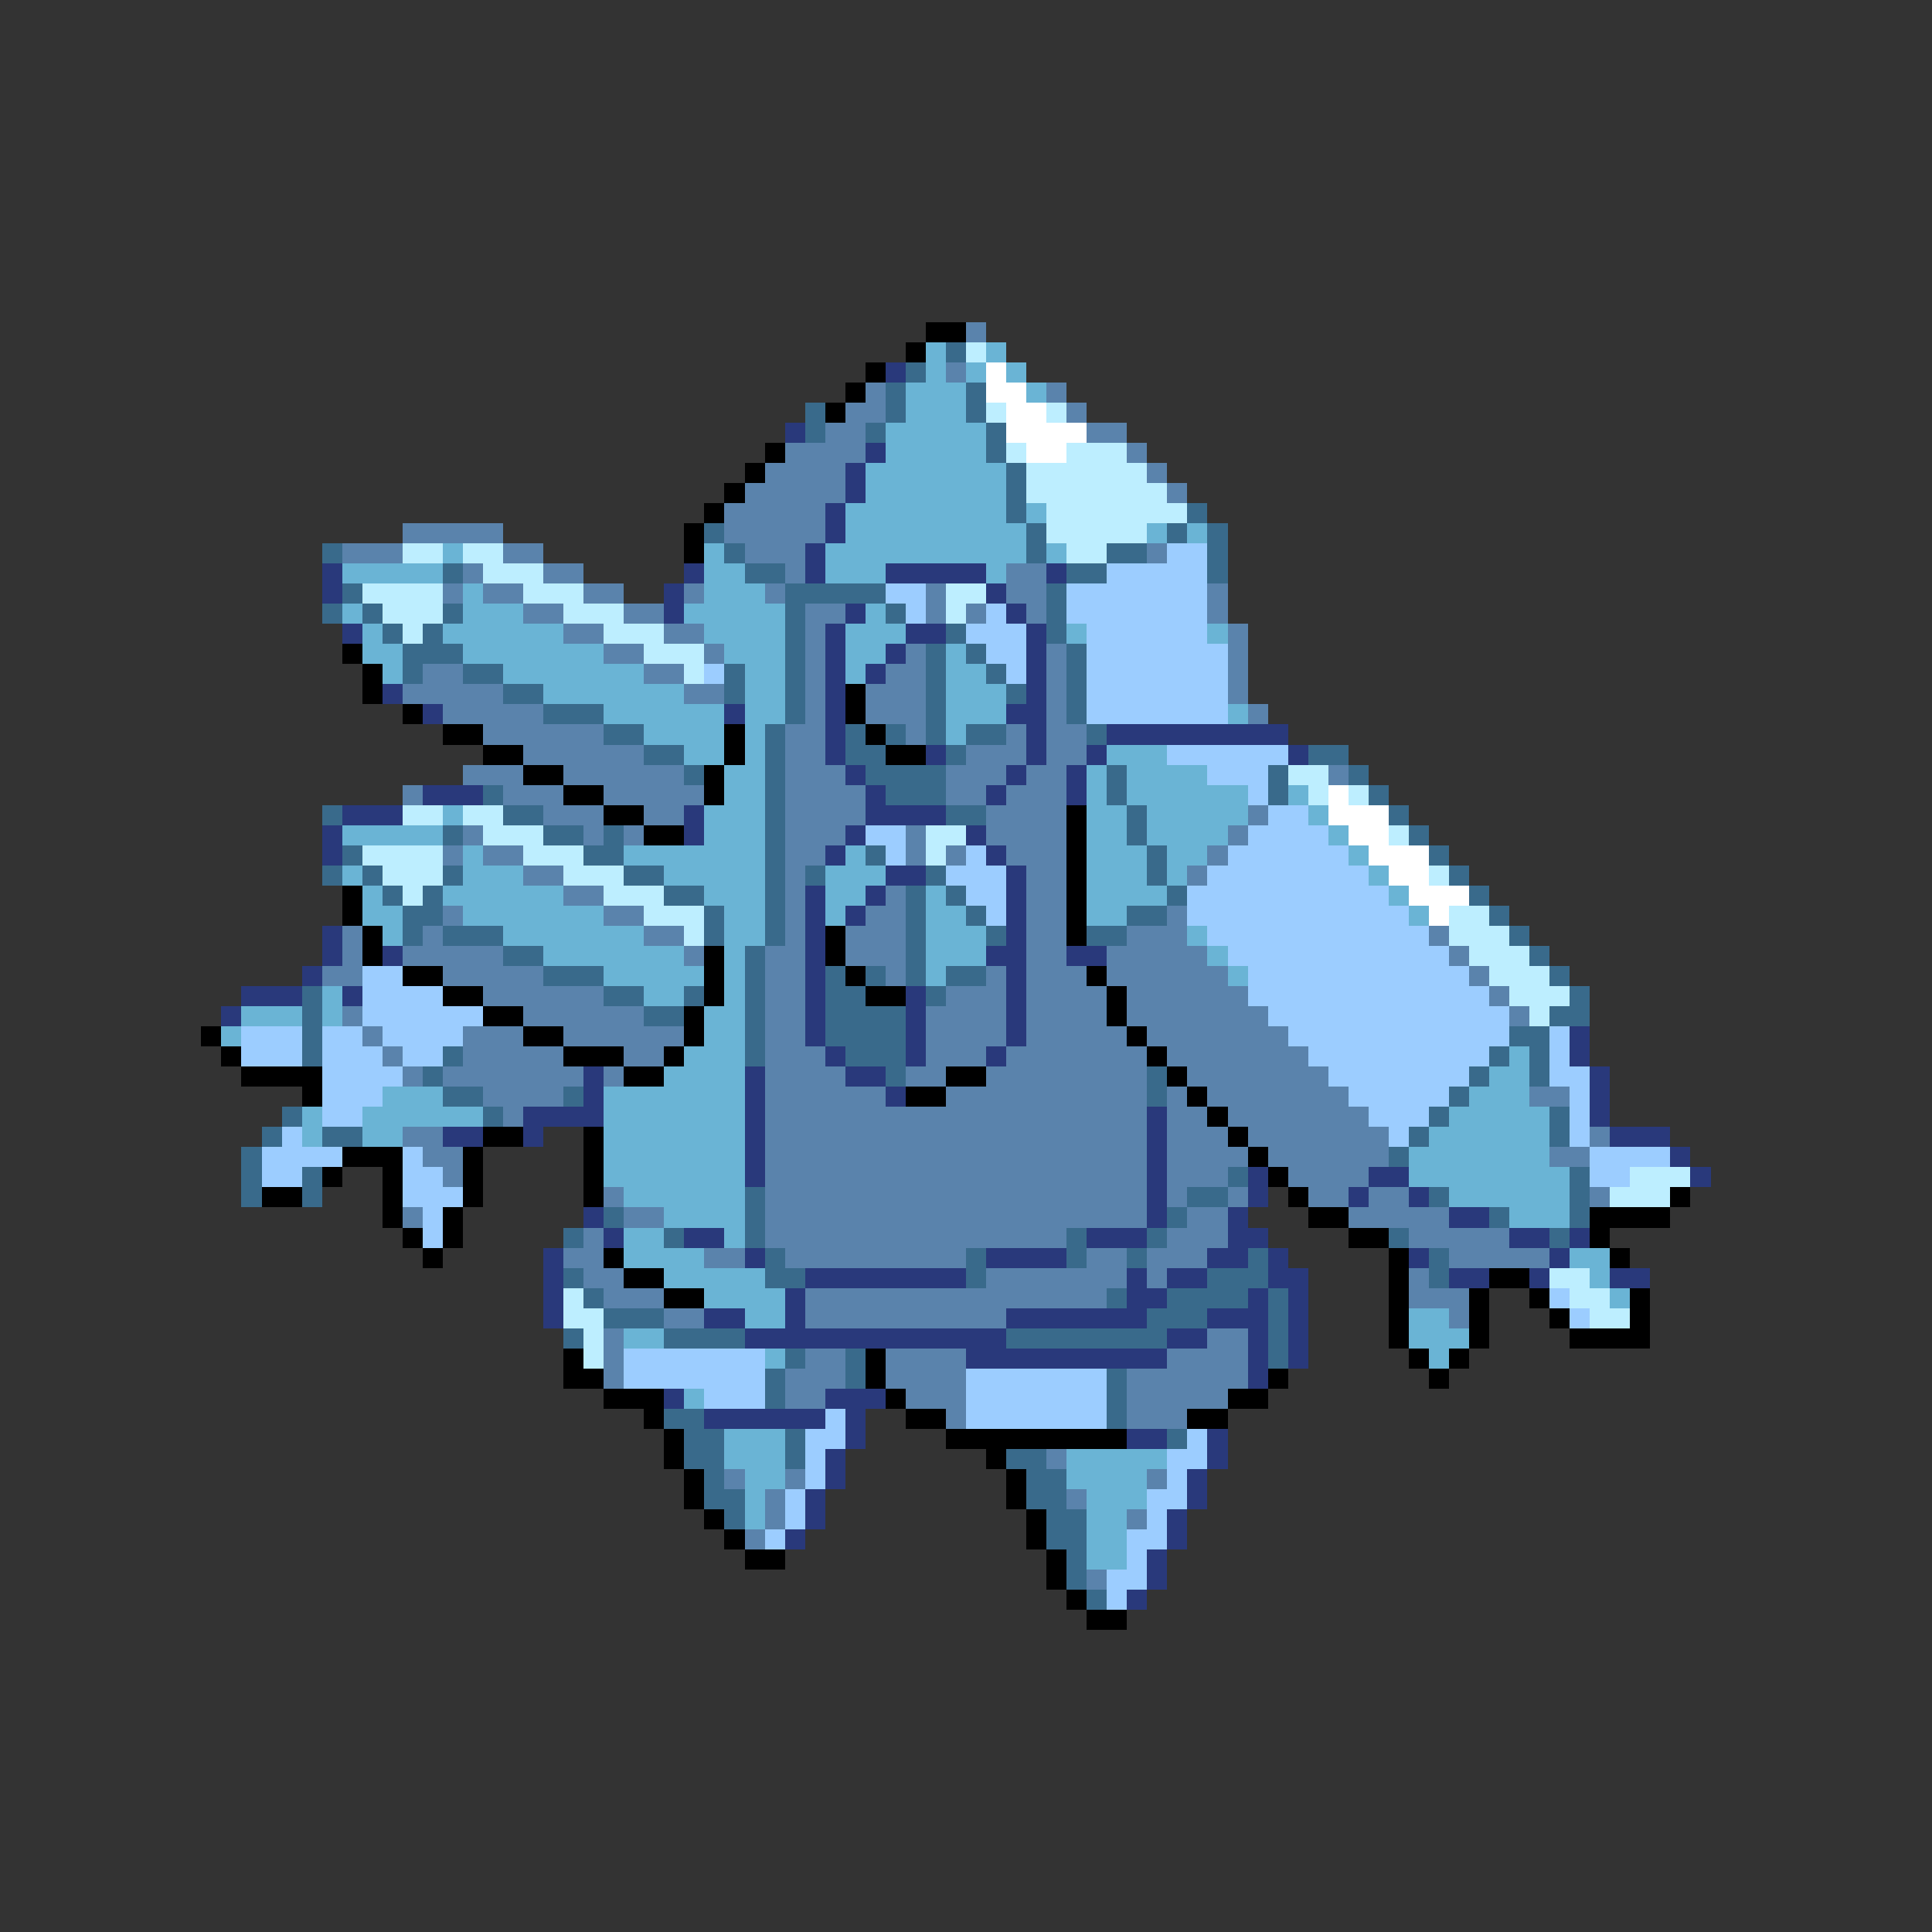 <svg xmlns="http://www.w3.org/2000/svg" viewBox="0 -0.5 96 96" shape-rendering="crispEdges">
<rect x="0" y="-0.5" width="96" height="96" fill="#333333" stroke="none"/>
<path stroke="#000000" d="M46 16h2M45 17h1M43 18h1M42 19h1M41 20h1M38 22h1M37 23h1M36 24h1M35 25h1M34 26h1M34 27h1M17 32h1M18 33h1M18 34h1M42 34h1M20 35h1M42 35h1M22 36h2M36 36h1M43 36h1M24 37h2M36 37h1M44 37h2M26 38h2M35 38h1M28 39h2M35 39h1M30 40h2M53 40h1M32 41h2M53 41h1M53 42h1M53 43h1M17 44h1M53 44h1M17 45h1M53 45h1M18 46h1M41 46h1M53 46h1M18 47h1M35 47h1M41 47h1M20 48h2M35 48h1M42 48h1M54 48h1M22 49h2M35 49h1M43 49h2M55 49h1M24 50h2M34 50h1M55 50h1M10 51h1M26 51h2M34 51h1M56 51h1M11 52h1M28 52h3M33 52h1M57 52h1M12 53h4M31 53h2M47 53h2M58 53h1M15 54h1M45 54h2M59 54h1M60 55h1M24 56h2M29 56h1M61 56h1M17 57h3M23 57h1M29 57h1M62 57h1M16 58h1M19 58h1M23 58h1M29 58h1M63 58h1M13 59h2M19 59h1M23 59h1M29 59h1M64 59h1M83 59h1M19 60h1M22 60h1M65 60h2M79 60h4M20 61h1M22 61h1M67 61h2M79 61h1M21 62h1M30 62h1M69 62h1M80 62h1M31 63h2M69 63h1M74 63h2M33 64h2M69 64h1M73 64h1M76 64h1M81 64h1M69 65h1M73 65h1M77 65h1M81 65h1M69 66h1M73 66h1M78 66h4M28 67h1M43 67h1M70 67h1M72 67h1M28 68h2M43 68h1M63 68h1M71 68h1M30 69h3M44 69h1M61 69h2M32 70h1M45 70h2M59 70h2M33 71h1M47 71h9M33 72h1M49 72h1M34 73h1M50 73h1M34 74h1M50 74h1M35 75h1M51 75h1M36 76h1M51 76h1M37 77h2M52 77h1M52 78h1M53 79h1M54 80h2" />
<path stroke="#5a83ac" d="M48 16h1M47 18h1M43 19h1M52 19h1M42 20h2M53 20h1M41 21h2M54 21h2M39 22h4M56 22h1M38 23h4M57 23h1M37 24h5M58 24h1M36 25h5M20 26h5M36 26h5M17 27h3M25 27h2M37 27h3M57 27h1M23 28h1M27 28h2M39 28h1M50 28h2M22 29h1M24 29h2M29 29h2M34 29h1M38 29h1M46 29h1M50 29h2M60 29h1M26 30h2M31 30h2M40 30h2M46 30h1M48 30h1M51 30h1M60 30h1M28 31h2M33 31h2M40 31h1M61 31h1M30 32h2M35 32h1M40 32h1M45 32h1M52 32h1M61 32h1M21 33h2M32 33h2M40 33h1M44 33h2M52 33h1M61 33h1M20 34h5M34 34h2M40 34h1M43 34h3M52 34h1M61 34h1M22 35h5M40 35h1M43 35h3M52 35h1M62 35h1M24 36h6M39 36h2M45 36h1M50 36h1M52 36h2M26 37h6M39 37h2M48 37h3M52 37h2M23 38h3M28 38h6M39 38h3M47 38h3M51 38h2M66 38h1M20 39h1M25 39h3M30 39h5M39 39h4M47 39h2M50 39h3M27 40h3M32 40h2M39 40h4M49 40h4M62 40h1M23 41h1M29 41h1M31 41h1M39 41h3M45 41h1M49 41h4M61 41h1M22 42h1M24 42h2M39 42h2M45 42h1M47 42h1M50 42h3M60 42h1M26 43h2M39 43h1M51 43h2M59 43h1M28 44h2M39 44h1M44 44h1M51 44h2M22 45h1M30 45h2M39 45h1M43 45h2M51 45h2M58 45h1M17 46h1M21 46h1M32 46h2M39 46h1M42 46h3M51 46h2M56 46h3M71 46h1M17 47h1M20 47h5M34 47h1M38 47h2M42 47h3M51 47h2M55 47h5M72 47h1M16 48h2M22 48h5M38 48h2M44 48h1M49 48h1M51 48h3M55 48h6M73 48h1M24 49h6M38 49h2M47 49h3M51 49h4M56 49h6M74 49h1M17 50h1M26 50h6M38 50h2M46 50h4M51 50h4M56 50h7M75 50h1M18 51h1M23 51h3M28 51h6M38 51h2M46 51h4M51 51h5M57 51h7M19 52h1M23 52h5M31 52h2M38 52h3M46 52h3M50 52h7M58 52h7M20 53h1M22 53h7M30 53h1M38 53h4M45 53h2M49 53h8M59 53h7M24 54h4M38 54h6M47 54h10M58 54h1M60 54h7M76 54h2M25 55h1M38 55h19M58 55h2M61 55h7M20 56h2M38 56h19M58 56h3M62 56h7M79 56h1M21 57h2M38 57h19M58 57h4M63 57h6M77 57h2M22 58h1M38 58h19M58 58h3M64 58h4M30 59h1M38 59h19M58 59h1M61 59h1M65 59h2M68 59h2M79 59h1M20 60h1M31 60h2M38 60h19M59 60h2M67 60h5M29 61h1M38 61h15M58 61h3M70 61h5M28 62h2M35 62h2M39 62h9M54 62h2M57 62h3M72 62h5M29 63h2M49 63h7M57 63h1M70 63h1M30 64h3M40 64h15M70 64h3M33 65h2M40 65h10M72 65h1M30 66h1M60 66h2M30 67h1M40 67h2M44 67h4M58 67h4M30 68h1M39 68h3M44 68h4M56 68h6M39 69h2M45 69h3M56 69h5M47 70h1M56 70h3M52 72h1M36 73h1M39 73h1M57 73h1M38 74h1M53 74h1M38 75h1M56 75h1M37 76h1M54 78h1" />
<path stroke="#6ab4d5" d="M46 17h1M49 17h1M46 18h1M48 18h1M50 18h1M45 19h3M51 19h1M45 20h3M44 21h5M44 22h5M43 23h7M43 24h7M42 25h8M51 25h1M42 26h9M57 26h1M59 26h1M22 27h1M35 27h1M41 27h10M52 27h1M17 28h5M35 28h2M41 28h3M49 28h1M23 29h1M35 29h3M17 30h1M23 30h3M34 30h5M43 30h1M18 31h1M22 31h6M35 31h4M42 31h3M53 31h1M60 31h1M18 32h2M23 32h7M36 32h3M42 32h2M47 32h1M19 33h1M25 33h7M37 33h2M42 33h1M47 33h2M27 34h7M37 34h2M47 34h3M30 35h6M37 35h2M47 35h3M61 35h1M32 36h4M37 36h1M47 36h1M34 37h2M37 37h1M55 37h3M36 38h2M54 38h1M56 38h4M36 39h2M54 39h1M56 39h6M64 39h1M22 40h1M35 40h3M54 40h2M57 40h5M65 40h1M17 41h5M35 41h3M54 41h2M57 41h4M66 41h1M23 42h1M31 42h7M42 42h1M54 42h3M58 42h2M67 42h1M17 43h1M23 43h3M33 43h5M41 43h3M54 43h3M58 43h1M68 43h1M18 44h1M22 44h6M35 44h3M41 44h2M46 44h1M54 44h4M69 44h1M18 45h2M23 45h7M36 45h2M41 45h1M46 45h2M54 45h2M70 45h1M19 46h1M25 46h7M36 46h2M46 46h3M59 46h1M27 47h7M36 47h1M46 47h3M60 47h1M30 48h5M36 48h1M46 48h1M61 48h1M16 49h1M32 49h2M36 49h1M12 50h3M16 50h1M35 50h2M11 51h1M35 51h2M34 52h3M75 52h1M33 53h4M74 53h2M19 54h3M30 54h7M73 54h3M15 55h1M18 55h6M30 55h7M72 55h5M15 56h1M18 56h2M30 56h7M71 56h6M30 57h7M70 57h7M30 58h7M70 58h8M31 59h6M72 59h6M33 60h4M75 60h3M31 61h2M36 61h1M31 62h4M78 62h2M33 63h5M79 63h1M35 64h4M80 64h1M37 65h2M70 65h2M31 66h2M70 66h3M38 67h1M71 67h1M34 69h1M36 71h3M36 72h3M53 72h5M37 73h2M53 73h4M37 74h1M54 74h3M37 75h1M54 75h2M54 76h2M54 77h2" />
<path stroke="#396a8b" d="M47 17h1M45 18h1M44 19h1M48 19h1M40 20h1M44 20h1M48 20h1M40 21h1M43 21h1M49 21h1M49 22h1M50 23h1M50 24h1M50 25h1M59 25h1M35 26h1M51 26h1M58 26h1M60 26h1M16 27h1M36 27h1M51 27h1M55 27h2M60 27h1M22 28h1M37 28h2M53 28h2M60 28h1M17 29h1M39 29h5M52 29h1M16 30h1M18 30h1M22 30h1M39 30h1M44 30h1M52 30h1M19 31h1M21 31h1M39 31h1M47 31h1M52 31h1M20 32h3M39 32h1M46 32h1M48 32h1M53 32h1M20 33h1M23 33h2M36 33h1M39 33h1M46 33h1M49 33h1M53 33h1M25 34h2M36 34h1M39 34h1M46 34h1M50 34h1M53 34h1M27 35h3M39 35h1M46 35h1M53 35h1M30 36h2M38 36h1M42 36h1M44 36h1M46 36h1M48 36h2M54 36h1M32 37h2M38 37h1M42 37h2M47 37h1M65 37h2M34 38h1M38 38h1M43 38h4M55 38h1M63 38h1M67 38h1M24 39h1M38 39h1M44 39h3M55 39h1M63 39h1M68 39h1M16 40h1M25 40h2M38 40h1M47 40h2M56 40h1M69 40h1M22 41h1M27 41h2M30 41h1M38 41h1M56 41h1M70 41h1M17 42h1M29 42h2M38 42h1M43 42h1M57 42h1M71 42h1M16 43h1M18 43h1M22 43h1M31 43h2M38 43h1M40 43h1M46 43h1M57 43h1M72 43h1M19 44h1M21 44h1M33 44h2M38 44h1M45 44h1M47 44h1M58 44h1M73 44h1M20 45h2M35 45h1M38 45h1M45 45h1M48 45h1M56 45h2M74 45h1M20 46h1M22 46h3M35 46h1M38 46h1M45 46h1M49 46h1M54 46h2M75 46h1M25 47h2M37 47h1M45 47h1M76 47h1M27 48h3M37 48h1M41 48h1M43 48h1M45 48h1M47 48h2M77 48h1M15 49h1M30 49h2M34 49h1M37 49h1M41 49h2M46 49h1M78 49h1M15 50h1M32 50h2M37 50h1M41 50h4M77 50h2M15 51h1M37 51h1M41 51h4M75 51h2M15 52h1M22 52h1M37 52h1M42 52h3M74 52h1M76 52h1M21 53h1M44 53h1M57 53h1M73 53h1M76 53h1M22 54h2M28 54h1M57 54h1M72 54h1M14 55h1M24 55h1M71 55h1M77 55h1M13 56h1M16 56h2M70 56h1M77 56h1M12 57h1M69 57h1M12 58h1M15 58h1M61 58h1M78 58h1M12 59h1M15 59h1M37 59h1M59 59h2M71 59h1M78 59h1M30 60h1M37 60h1M58 60h1M74 60h1M78 60h1M28 61h1M33 61h1M37 61h1M53 61h1M57 61h1M69 61h1M77 61h1M38 62h1M48 62h1M53 62h1M56 62h1M62 62h1M71 62h1M28 63h1M38 63h2M48 63h1M60 63h3M71 63h1M29 64h1M55 64h1M58 64h4M63 64h1M30 65h3M57 65h3M63 65h1M28 66h1M33 66h4M50 66h8M63 66h1M39 67h1M42 67h1M63 67h1M38 68h1M42 68h1M55 68h1M38 69h1M55 69h1M33 70h2M55 70h1M34 71h2M39 71h1M58 71h1M34 72h2M39 72h1M50 72h2M35 73h1M51 73h2M35 74h2M51 74h2M36 75h1M52 75h2M52 76h2M53 77h1M53 78h1M54 79h1" />
<path stroke="#bdeeff" d="M48 17h1M49 20h1M52 20h1M50 22h1M53 22h3M51 23h6M51 24h7M52 25h7M52 26h5M20 27h2M23 27h2M53 27h2M24 28h3M18 29h4M26 29h3M47 29h2M19 30h3M28 30h3M47 30h1M20 31h1M30 31h3M32 32h3M34 33h1M64 38h2M65 39h1M67 39h1M20 40h2M23 40h2M24 41h3M46 41h2M69 41h1M18 42h4M26 42h3M46 42h1M19 43h3M28 43h3M71 43h1M20 44h1M30 44h3M32 45h3M72 45h2M34 46h1M72 46h3M73 47h3M74 48h3M75 49h3M76 50h1M81 58h3M80 59h3M77 63h2M28 64h1M78 64h2M28 65h2M79 65h2M29 66h1M29 67h1" />
<path stroke="#29397b" d="M44 18h1M39 21h1M43 22h1M42 23h1M42 24h1M41 25h1M41 26h1M40 27h1M16 28h1M34 28h1M40 28h1M44 28h5M52 28h1M16 29h1M33 29h1M49 29h1M33 30h1M42 30h1M50 30h1M17 31h1M41 31h1M45 31h2M51 31h1M41 32h1M44 32h1M51 32h1M41 33h1M43 33h1M51 33h1M19 34h1M41 34h1M51 34h1M21 35h1M36 35h1M41 35h1M50 35h2M41 36h1M51 36h1M55 36h9M41 37h1M46 37h1M51 37h1M54 37h1M64 37h1M42 38h1M50 38h1M53 38h1M21 39h3M43 39h1M49 39h1M53 39h1M17 40h3M34 40h1M43 40h4M16 41h1M34 41h1M42 41h1M48 41h1M16 42h1M41 42h1M49 42h1M44 43h2M50 43h1M40 44h1M43 44h1M50 44h1M40 45h1M42 45h1M50 45h1M16 46h1M40 46h1M50 46h1M16 47h1M19 47h1M40 47h1M49 47h2M53 47h2M15 48h1M40 48h1M50 48h1M12 49h3M17 49h1M40 49h1M45 49h1M50 49h1M11 50h1M40 50h1M45 50h1M50 50h1M40 51h1M45 51h1M50 51h1M78 51h1M41 52h1M45 52h1M49 52h1M78 52h1M29 53h1M37 53h1M42 53h2M79 53h1M29 54h1M37 54h1M44 54h1M79 54h1M26 55h4M37 55h1M57 55h1M79 55h1M22 56h2M26 56h1M37 56h1M57 56h1M80 56h3M37 57h1M57 57h1M83 57h1M37 58h1M57 58h1M62 58h1M68 58h2M84 58h1M57 59h1M62 59h1M67 59h1M70 59h1M29 60h1M57 60h1M61 60h1M72 60h2M30 61h1M34 61h2M54 61h3M61 61h2M75 61h2M78 61h1M27 62h1M37 62h1M49 62h4M60 62h2M63 62h1M70 62h1M77 62h1M27 63h1M40 63h8M56 63h1M58 63h2M63 63h2M72 63h2M76 63h1M80 63h2M27 64h1M39 64h1M56 64h2M62 64h1M64 64h1M27 65h1M35 65h2M39 65h1M50 65h7M60 65h3M64 65h1M37 66h13M58 66h2M62 66h1M64 66h1M48 67h10M62 67h1M64 67h1M62 68h1M33 69h1M41 69h3M35 70h6M42 70h1M42 71h1M56 71h2M60 71h1M41 72h1M60 72h1M41 73h1M59 73h1M40 74h1M59 74h1M40 75h1M58 75h1M39 76h1M58 76h1M57 77h1M57 78h1M56 79h1" />
<path stroke="#ffffff" d="M49 18h1M49 19h2M50 20h2M50 21h4M51 22h2M66 39h1M66 40h3M67 41h2M68 42h3M69 43h2M70 44h3M71 45h1" />
<path stroke="#9ccdff" d="M58 27h2M55 28h5M44 29h2M53 29h7M45 30h1M49 30h1M53 30h7M48 31h3M54 31h6M49 32h2M54 32h7M35 33h1M50 33h1M54 33h7M54 34h7M54 35h7M58 37h6M60 38h3M62 39h1M63 40h2M43 41h2M62 41h4M44 42h1M48 42h1M61 42h6M47 43h3M60 43h8M48 44h2M59 44h10M49 45h1M59 45h11M60 46h11M61 47h11M18 48h2M62 48h11M18 49h4M62 49h12M18 50h6M63 50h12M12 51h3M16 51h2M19 51h4M64 51h11M77 51h1M12 52h3M16 52h3M20 52h2M65 52h9M77 52h1M16 53h4M66 53h7M77 53h2M16 54h3M67 54h5M78 54h1M16 55h2M68 55h3M78 55h1M14 56h1M69 56h1M78 56h1M13 57h4M20 57h1M79 57h4M13 58h2M20 58h2M79 58h2M20 59h3M21 60h1M21 61h1M77 64h1M78 65h1M31 67h7M31 68h7M48 68h7M35 69h3M48 69h7M41 70h1M48 70h7M40 71h2M59 71h1M40 72h1M58 72h2M40 73h1M58 73h1M39 74h1M57 74h2M39 75h1M57 75h1M38 76h1M56 76h2M56 77h1M55 78h2M55 79h1" />
</svg>